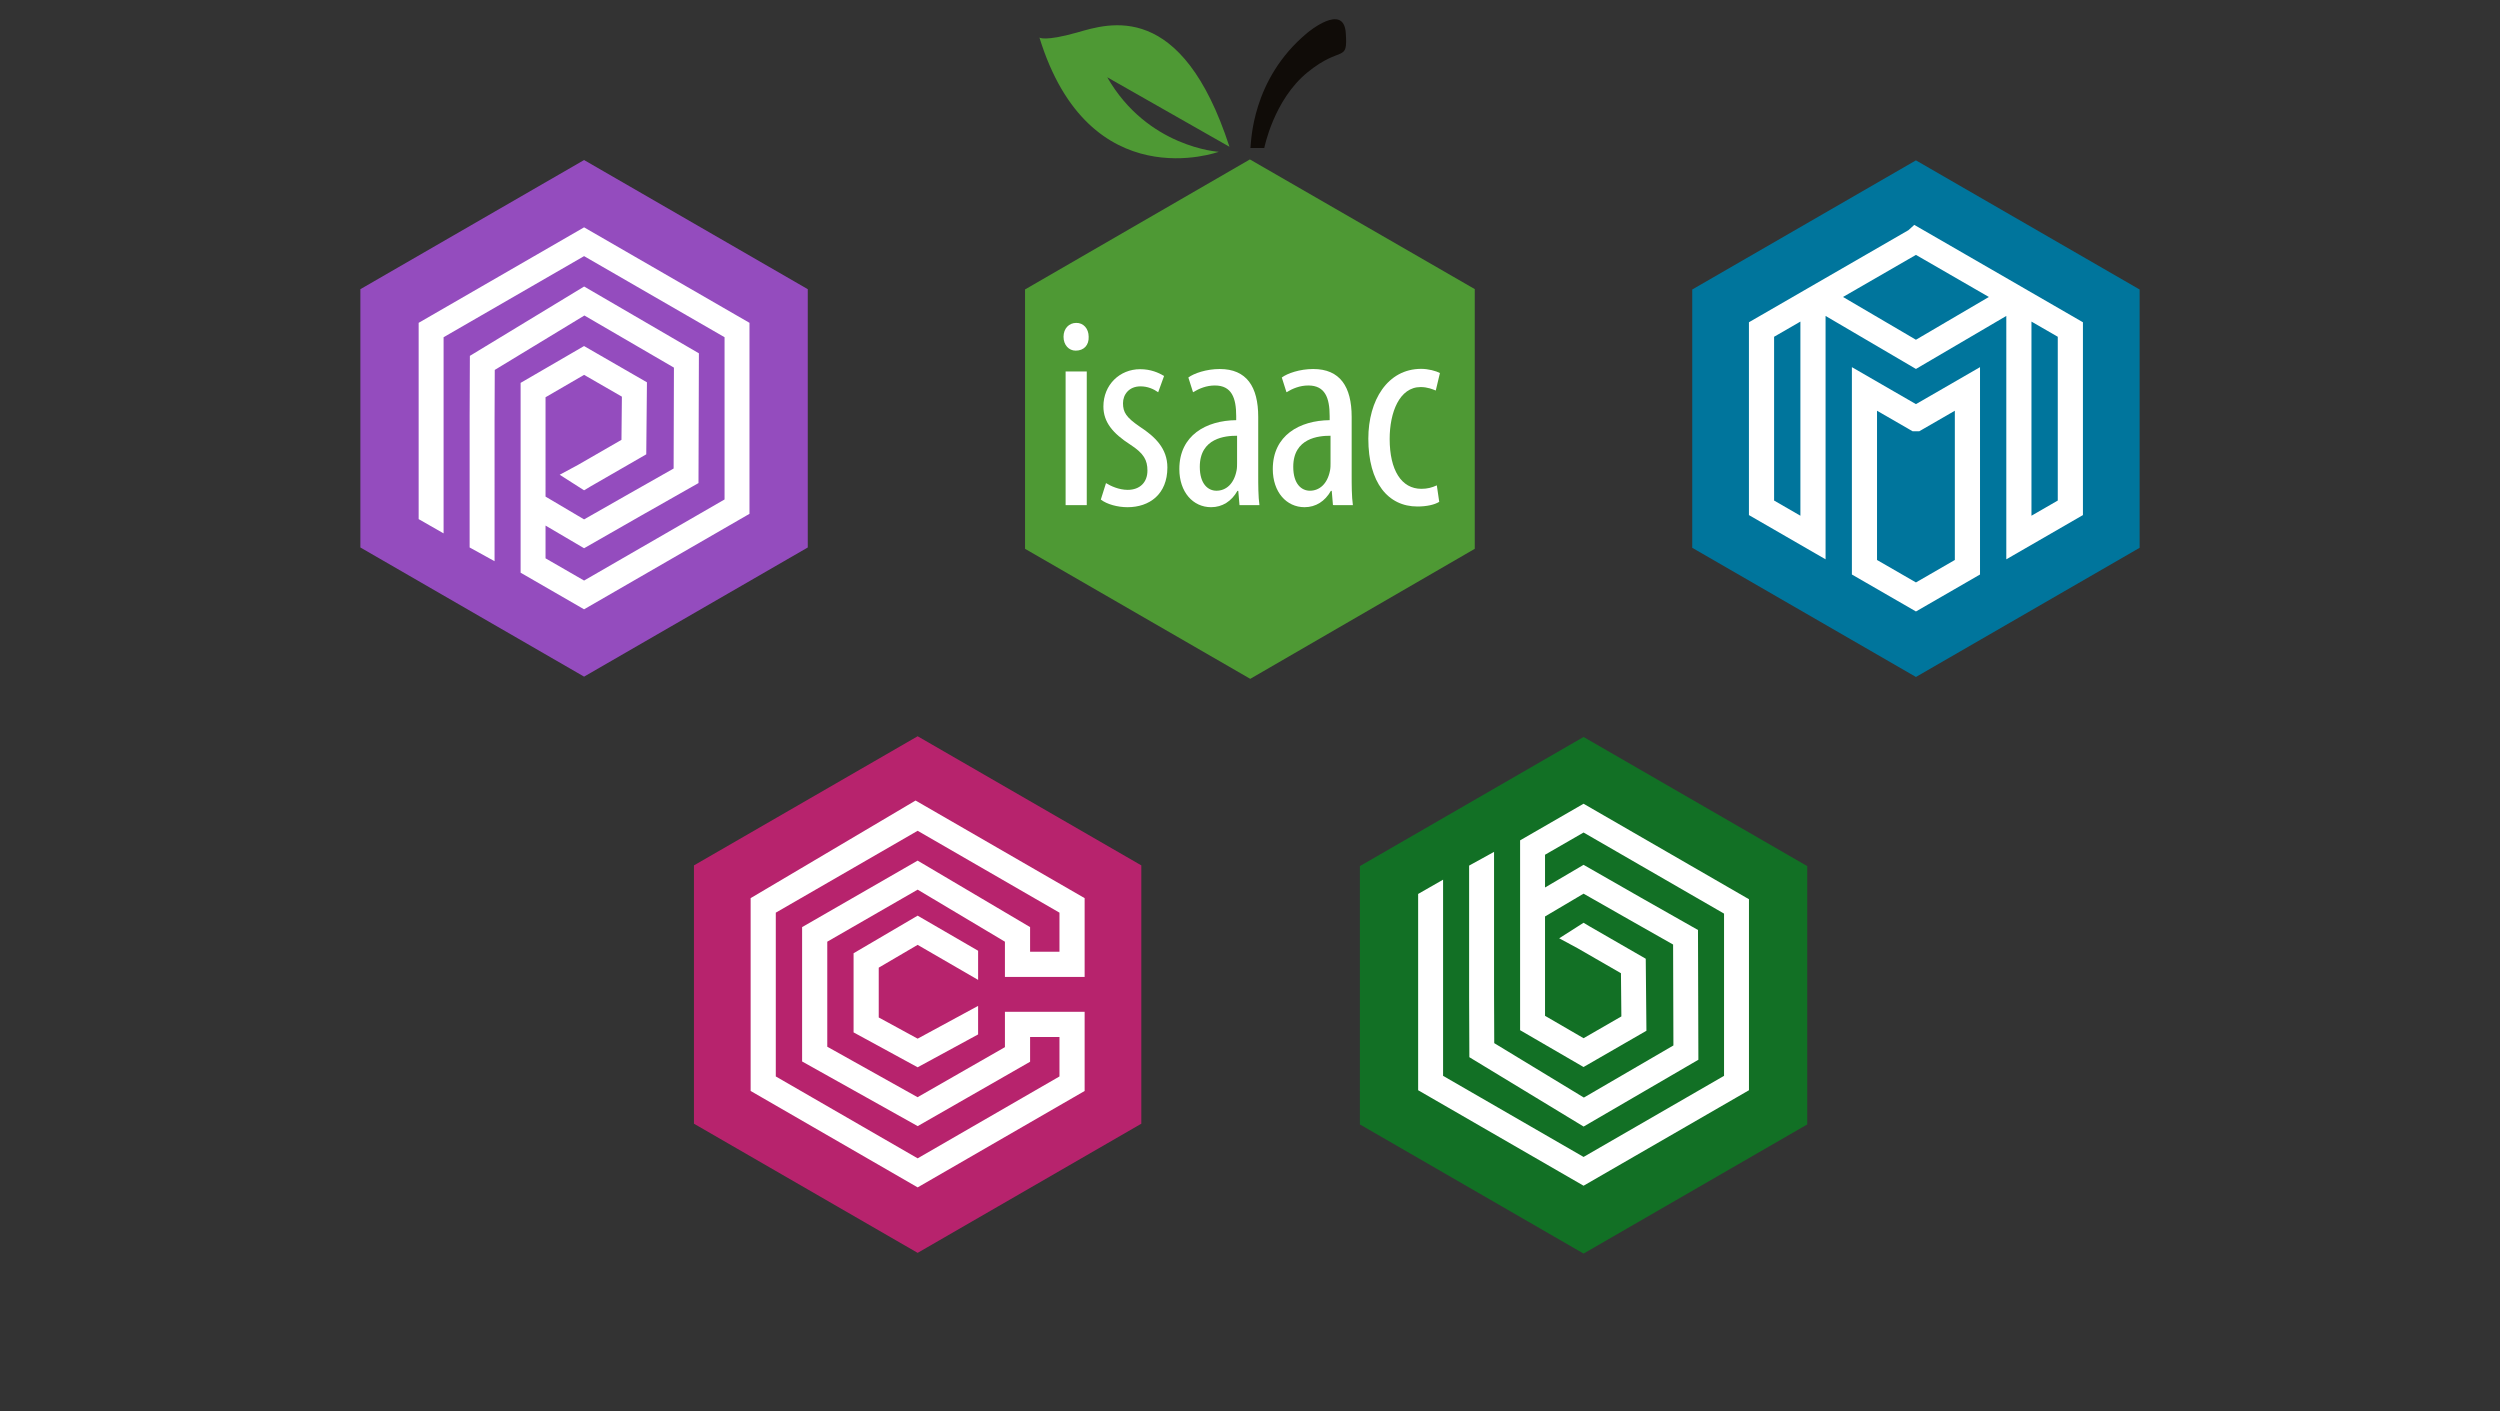 <?xml version="1.0" encoding="UTF-8" standalone="no"?>
<!-- Created with Inkscape (http://www.inkscape.org/) -->

<svg
   width="620mm"
   height="350mm"
   viewBox="0 0 620 350"
   version="1.1"
   id="svg1"
   xml:space="preserve"
   inkscape:export-filename="isaac-logos.svg"
   inkscape:export-xdpi="96"
   inkscape:export-ydpi="96"
   inkscape:version="1.4 (e7c3feb1, 2024-10-09)"
   sodipodi:docname="isaac-logos-scalable.svg"
   xmlns:inkscape="http://www.inkscape.org/namespaces/inkscape"
   xmlns:sodipodi="http://sodipodi.sourceforge.net/DTD/sodipodi-0.dtd"
   xmlns="http://www.w3.org/2000/svg"
   xmlns:svg="http://www.w3.org/2000/svg"><rect x="0" y="0" width="620" height="350" fill="#333333" stroke="none"/><sodipodi:namedview
     id="namedview1"
     pagecolor="#ffffff"
     bordercolor="#000000"
     borderopacity="0.25"
     inkscape:showpageshadow="2"
     inkscape:pageopacity="0.0"
     inkscape:pagecheckerboard="0"
     inkscape:deskcolor="#d1d1d1"
     inkscape:document-units="mm"
     showgrid="true"
     inkscape:zoom="0.60614524"
     inkscape:cx="1113.5945"
     inkscape:cy="767.96776"
     inkscape:window-width="2432"
     inkscape:window-height="1342"
     inkscape:window-x="65"
     inkscape:window-y="25"
     inkscape:window-maximized="0"
     inkscape:current-layer="svg1"><inkscape:grid
       id="grid1"
       units="mm"
       originx="0"
       originy="0"
       spacingx="1"
       spacingy="1"
       empcolor="#0099e5"
       empopacity="0.302"
       color="#0099e5"
       opacity="0.149"
       empspacing="5"
       enabled="true"
       visible="true" /></sodipodi:namedview><defs
     id="defs1"><clipPath
       id="clip0_903_38011"><rect
         width="70"
         height="80.83"
         fill="#ffffff"
         id="rect2"
         x="0"
         y="0" /></clipPath><clipPath
       id="clip0_903_38050"><rect
         width="70"
         height="81"
         fill="#ffffff"
         id="rect3"
         x="0"
         y="0" /></clipPath><clipPath
       id="clip1_903_38050"><rect
         width="70"
         height="80.83"
         fill="#ffffff"
         transform="translate(0,0.086)"
         id="rect4"
         x="0"
         y="0" /></clipPath><clipPath
       id="clip0_903_38039"><rect
         width="70"
         height="80.83"
         fill="#ffffff"
         id="rect3-9"
         x="0"
         y="0" /></clipPath><clipPath
       id="clip0_903_38023"><rect
         width="70"
         height="81"
         fill="#ffffff"
         id="rect3-5"
         x="0"
         y="0" /></clipPath><clipPath
       id="clip1_903_38023"><rect
         width="70"
         height="80.83"
         fill="#ffffff"
         id="rect4-5"
         x="0"
         y="0" /></clipPath></defs><g
     style="fill:none"
     id="g1"
     transform="matrix(1.585,0,0,1.585,89.375,39.69)"
     inkscape:label="Physics"><g
       clip-path="url(#clip0_903_38011)"
       id="g2"><path
         d="M 70,60.621 V 20.206 L 35.001,0 0,20.206 v 40.415 l 35.001,20.209 z"
         fill="#944cbe"
         id="path1" /><path
         d="M 35.001,10.53 9.117,25.471 v 30.712 l 3.902,2.233 V 27.723 L 35.001,15.034 56.981,27.723 v 25.384 l -21.98,12.689 -6.03,-3.478 v -5.125 l 6.03,3.547 8.917,-5.1 L 52.903,50.544 52.967,30.242 35.009,19.788 17.132,30.64 17.093,40.176 v 20.443 l 3.902,2.15 V 40.591 l 0.03,-7.751 14.025,-8.515 14.009,8.155 -0.049,15.788 -7.006,3.973 -7.003,3.987 -6.03,-3.566 V 37.115 l 6.032,-3.503 5.914,3.409 -0.066,6.758 -6.797,3.918 -2.868,1.545 3.814,2.433 0.998,-0.597 8.732,-5.032 0.107,-11.268 -9.841,-5.675 -9.926,5.763 v 29.7 l 9.929,5.73 25.881,-14.941 V 25.471 Z"
         fill="#ffffff"
         id="path2" /></g></g><g
     style="fill:none"
     id="g4"
     transform="matrix(1.585,0,0,1.585,337.248,182.634)"
     inkscape:label="Biology"><g
       clip-path="url(#clip0_903_38050)"
       id="g3"><g
         clip-path="url(#clip1_903_38050)"
         id="g2-6"><path
           d="M 70,60.707 V 20.292 L 35.001,0.086 0,20.292 v 40.415 l 35.001,20.209 z"
           fill="#127025"
           id="path1-5" /><path
           d="m 42.873,17.419 -0.179,0.104"
           stroke="#000000"
           stroke-width="3.849"
           stroke-miterlimit="10"
           id="path2-7" /></g><path
         d="M 35.001,70.3 9.117,55.359 V 24.647 l 3.902,-2.233 v 30.693 l 21.982,12.689 21.98,-12.689 V 27.724 l -21.98,-12.689 -6.03,3.478 v 5.125 l 6.03,-3.547 8.917,5.1 8.986,5.095 0.063,20.302 L 35.009,61.042 17.132,50.19 17.093,40.654 V 20.212 l 3.902,-2.15 v 22.178 l 0.03,7.751 14.025,8.515 14.009,-8.155 -0.049,-15.788 -7.006,-3.973 -7.003,-3.987 -6.03,3.566 v 15.546 l 6.032,3.503 5.914,-3.409 -0.066,-6.758 -6.797,-3.918 -2.868,-1.545 3.814,-2.433 0.998,0.597 8.732,5.032 0.107,11.268 -9.841,5.675 -9.926,-5.763 V 16.261 l 9.929,-5.73 25.881,14.941 v 29.887 z"
         fill="#ffffff"
         id="path3" /></g></g><g
     style="fill:none"
     id="g5"
     transform="matrix(1.585,0,0,1.585,172.098,182.592)"
     inkscape:label="Chemistry"><g
       clip-path="url(#clip0_903_38039)"
       id="g3-6"><path
         d="M 70,60.621 V 20.206 L 35.001,0 0,20.206 v 40.415 l 35.001,20.209 z"
         fill="#b7236d"
         id="path1-2" /><path
         d="M 34.999,51.795 24.977,46.334 V 33.951 l 10.022,-5.881 9.464,5.491 v 4.559 l -9.464,-5.482 -6.085,3.569 v 7.792 l 6.087,3.316 9.461,-5.128 v 4.468 z"
         fill="#ffffff"
         id="path2-70" /><path
         d="M 35.002,70.585 8.87,55.499 V 25.328 L 34.674,10.058 35.986,10.811 61.13,25.328 V 37.654 H 48.658 v -5.51 L 35.002,24 20.861,32.142 v 16.434 l 14.127,7.899 13.671,-7.831 V 43.118 H 61.13 V 55.502 L 35.002,70.588 Z M 12.807,53.228 35.002,66.041 57.193,53.228 v -6.17 h -4.597 v 3.869 L 35.01,61.001 16.924,50.885 V 29.862 L 34.996,19.458 52.596,29.86 v 3.858 h 4.597 V 27.602 L 35.002,14.79 12.807,27.602 Z"
         fill="#ffffff"
         id="path3-3" /></g></g><g
     style="fill:none"
     id="g6"
     transform="matrix(1.585,0,0,1.585,419.675,39.77)"
     inkscape:label="Maths"><g
       clip-path="url(#clip0_903_38023)"
       id="g3-9"><g
         clip-path="url(#clip1_903_38023)"
         id="g1-9"><path
           d="M 70,60.621 V 20.206 L 35.001,0 0,20.206 v 40.415 l 35.001,20.209 z"
           fill="#00759c"
           id="path1-1" /></g><path
         d="M 52.093,20.11 35.987,10.811 34.739,10.096 33.831,10.921 20.862,18.407 8.871,25.331 V 55.501 L 20.862,62.425 V 24.341 l 14.141,8.295 14.138,-8.295 V 62.425 L 61.131,55.501 V 25.331 L 52.093,20.112 Z M 16.924,55.603 12.808,53.227 V 27.602 l 4.116,-2.376 z M 35.002,28.069 34.928,28.025 23.592,21.374 35.002,14.789 46.41,21.374 35.002,28.067 Z m 22.191,25.158 -4.116,2.376 V 25.226 l 4.116,2.376 z"
         fill="#ffffff"
         id="path2-72" /><path
         d="m 24.98,32.355 v 32.444 l 10.025,5.785 10.022,-5.785 V 32.355 l -10.025,5.788 z m 16.107,6.819 v 23.352 l -6.085,3.514 -6.09,-3.514 V 39.174 l 5.103,2.945 0.459,0.264 h 1.056 z"
         fill="#ffffff"
         id="path3-36" /></g></g><g
     style="fill:none"
     id="g7"
     transform="matrix(2.272,0,0,2.272,114.285,-187.253)"
     inkscape:label="Isaac"><path
       d="m 83.899,98.438 c -5.223,-16.085 -13.152,-13.474 -16.634,-12.471 -3.558,1.003 -4.107,0.549 -4.107,0.549 5.431,17.637 19.568,12.471 19.568,12.471 0,0 -7.759,-0.454 -12.168,-8.137 z"
       fill="#4e9934"
       id="path8" /><path
       d="m 86.188,98.571 c 0.095,-0.606 0.095,-7.494 6.207,-12.566 0,0 3.974,-3.35 4.201,0 0.227,3.35 -0.454,1.287 -4.163,4.296 -3.709,3.009 -4.731,8.27 -4.731,8.27 z"
       fill="#100c08"
       id="path9" /><path
       d="m 110.676,142.323 -24.507,14.193 -24.582,-14.193 v -28.311 L 86.131,99.82 110.676,113.975 Z"
       fill="#4e9934"
       id="path10" /><path
       d="m 68.532,119.178 c 0.038,0.908 -0.511,1.514 -1.419,1.514 -0.738,0 -1.325,-0.606 -1.325,-1.514 0,-0.908 0.606,-1.514 1.381,-1.514 0.776,-0.019 1.363,0.606 1.363,1.514 z m -2.517,18.375 v -14.59 h 2.309 v 14.59 z"
       fill="#ffffff"
       id="path12" /><path
       d="m 70.424,135.15 c 0.511,0.322 1.419,0.738 2.365,0.738 1.325,0 2.157,-0.814 2.157,-2.101 0,-1.135 -0.379,-1.873 -1.873,-2.839 -1.911,-1.23 -2.933,-2.46 -2.933,-4.163 0,-2.365 1.779,-4.069 4.012,-4.069 1.154,0 2.006,0.379 2.611,0.738 l -0.643,1.779 c -0.511,-0.359 -1.154,-0.643 -1.93,-0.643 -1.268,0 -1.911,0.908 -1.911,1.836 0,1.003 0.359,1.552 1.817,2.555 1.684,1.098 3.028,2.384 3.028,4.466 0,2.933 -1.968,4.334 -4.353,4.334 -1.098,0 -2.252,-0.322 -2.914,-0.833 z"
       fill="#ffffff"
       id="path13" /><path
       d="m 84.996,137.553 -0.133,-1.552 h -0.095 c -0.643,1.135 -1.646,1.779 -2.876,1.779 -1.968,0 -3.463,-1.646 -3.463,-4.163 0,-3.69 2.933,-5.299 6.207,-5.337 v -0.454 c 0,-1.968 -0.492,-3.331 -2.328,-3.331 -0.908,0 -1.703,0.322 -2.384,0.738 l -0.511,-1.609 c 0.606,-0.454 1.968,-0.927 3.425,-0.927 2.933,0 4.201,1.93 4.201,5.223 v 6.302 c 0,1.135 0,2.385 0.133,3.331 z m -0.322,-7.57 c -1.192,0 -4.012,0.227 -4.012,3.388 0,1.911 0.927,2.611 1.817,2.611 1.041,0 1.911,-0.738 2.195,-2.195 0.057,-0.284 0.057,-0.549 0.057,-0.814 v -2.99 z"
       fill="#ffffff"
       id="path14" /><path
       d="m 95.197,137.553 -0.133,-1.552 h -0.095 c -0.643,1.135 -1.646,1.779 -2.876,1.779 -1.968,0 -3.463,-1.646 -3.463,-4.163 0,-3.69 2.933,-5.299 6.207,-5.337 v -0.454 c 0,-1.968 -0.492,-3.331 -2.328,-3.331 -0.908,0 -1.703,0.322 -2.385,0.738 l -0.511,-1.609 c 0.606,-0.454 1.968,-0.927 3.425,-0.927 2.933,0 4.201,1.93 4.201,5.223 v 6.302 c 0,1.135 0,2.385 0.133,3.331 h -2.101 c -0.076,-0.038 -0.076,0 -0.076,0 z m -0.322,-7.57 c -1.192,0 -4.012,0.227 -4.012,3.388 0,1.911 0.927,2.611 1.817,2.611 1.041,0 1.911,-0.738 2.195,-2.195 0.057,-0.284 0.057,-0.549 0.057,-0.814 v -2.99 z"
       fill="#ffffff"
       id="path15" /><path
       d="m 106.797,137.194 c -0.511,0.322 -1.381,0.511 -2.384,0.511 -3.198,0 -5.355,-2.593 -5.355,-7.399 0,-4.201 2.101,-7.626 5.772,-7.626 0.776,0 1.609,0.227 2.044,0.454 l -0.454,1.911 c -0.322,-0.132 -0.908,-0.378 -1.646,-0.378 -2.328,0 -3.387,2.782 -3.387,5.658 0,3.425 1.287,5.45 3.463,5.45 0.643,0 1.154,-0.133 1.684,-0.379 z"
       fill="#ffffff"
       id="path16" /></g></svg>
